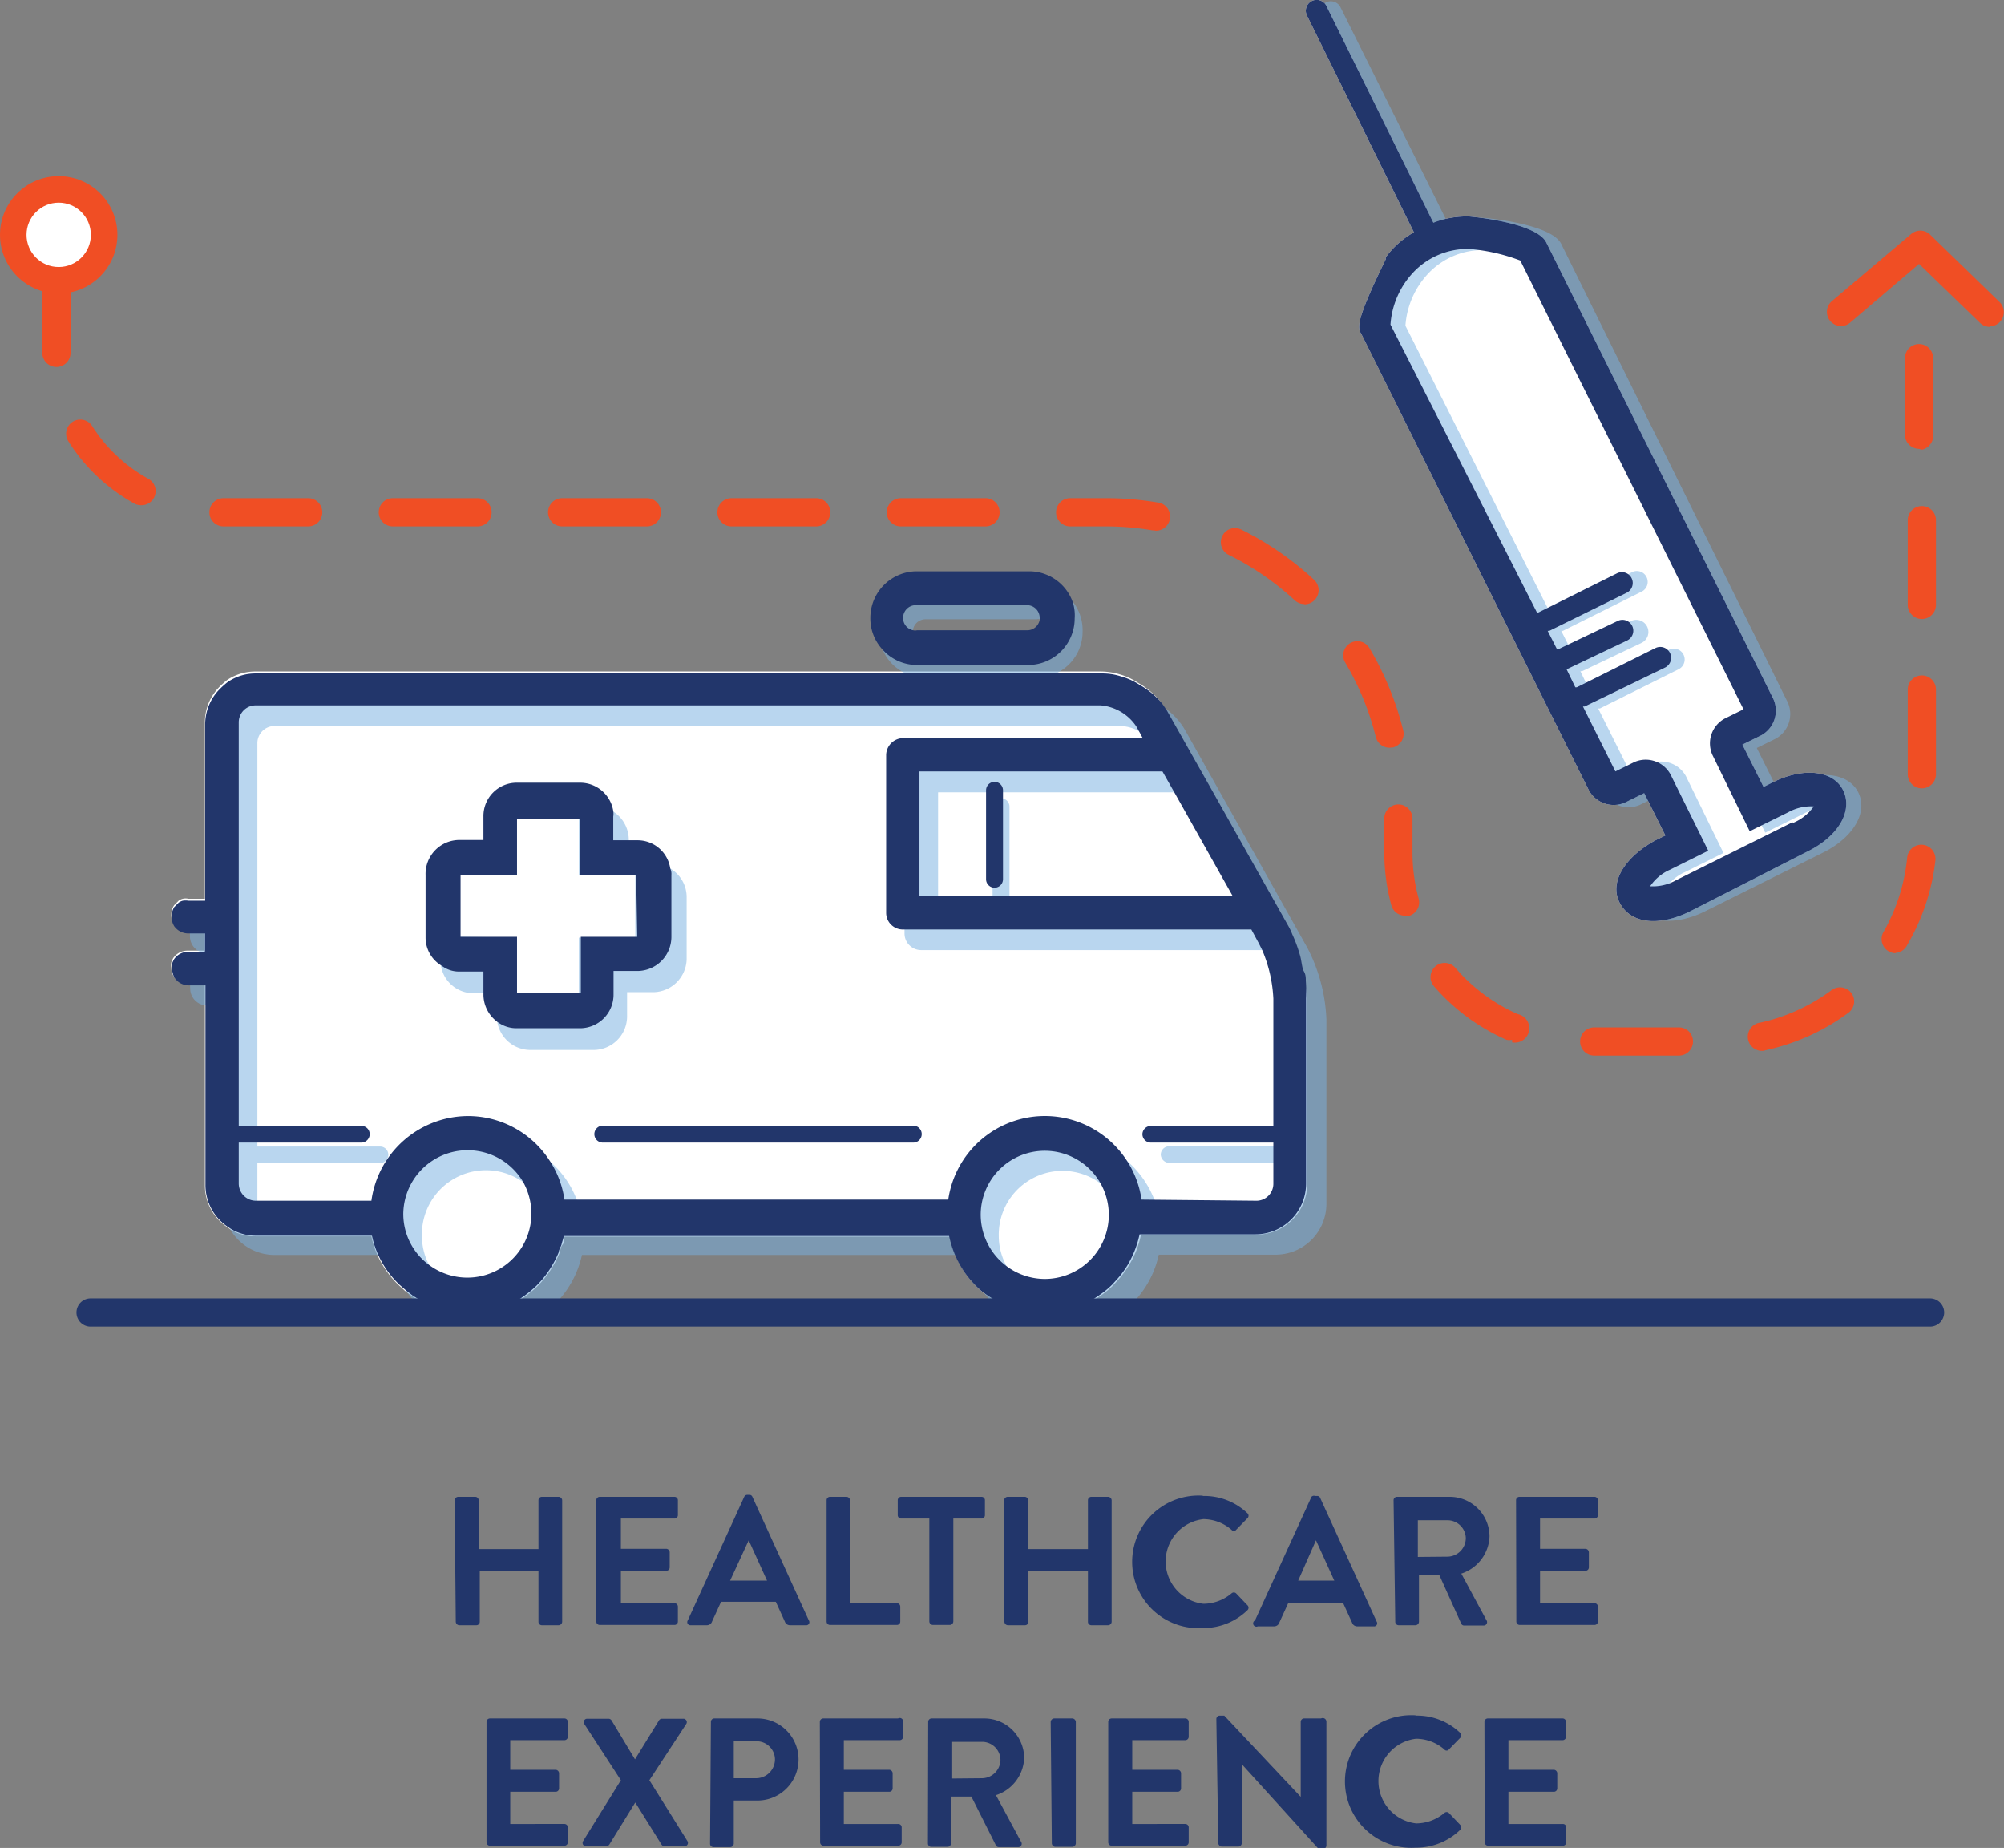 <svg xmlns="http://www.w3.org/2000/svg" viewBox="0 0 71.01 65.47"><rect x="0" y="0" width="71.01" height="65.47" fill="#808080" stroke="none"/><defs><style>.cls-1{fill:#22366b;}.cls-2{fill:#fff;}.cls-3{opacity:0.52;}.cls-4{fill:#79b1e0;}.cls-5{fill:#f04e24;}</style></defs><title>healthcare-exp</title><g id="Layer_2" data-name="Layer 2"><g id="final_icons_bios"><path class="cls-1" d="M16.11,53.15a.13.13,0,0,1,.12-.12h.61a.12.12,0,0,1,.12.12v1.73h2.12V53.15a.12.12,0,0,1,.12-.12h.6a.13.13,0,0,1,.12.12v4.31a.13.13,0,0,1-.12.12h-.6a.12.12,0,0,1-.12-.12v-1.8H17v1.8a.12.12,0,0,1-.12.12h-.61a.13.13,0,0,1-.12-.12Z"/><path class="cls-1" d="M21.13,53.15a.12.12,0,0,1,.12-.12H23.9a.12.12,0,0,1,.12.12v.53a.12.12,0,0,1-.12.12H22v1.07h1.61a.13.13,0,0,1,.12.12v.54a.12.12,0,0,1-.12.12H22V56.8H23.9a.12.12,0,0,1,.12.12v.53a.12.12,0,0,1-.12.12H21.25a.12.12,0,0,1-.12-.12Z"/><path class="cls-1" d="M24.37,57.41l2-4.38a.12.12,0,0,1,.11-.07h.07a.11.11,0,0,1,.11.07l2,4.38a.11.11,0,0,1-.11.17H28a.19.19,0,0,1-.19-.13l-.32-.7H25.55l-.32.7a.19.19,0,0,1-.19.13h-.57A.11.11,0,0,1,24.37,57.41ZM27.18,56l-.65-1.43h0L25.87,56Z"/><path class="cls-1" d="M29.29,53.15a.12.12,0,0,1,.12-.12H30a.13.13,0,0,1,.12.12V56.8h1.66a.12.12,0,0,1,.12.12v.53a.12.12,0,0,1-.12.12H29.41a.12.12,0,0,1-.12-.12Z"/><path class="cls-1" d="M32.93,53.8h-1a.12.12,0,0,1-.12-.12v-.53a.12.12,0,0,1,.12-.12h2.85a.12.12,0,0,1,.12.12v.53a.12.12,0,0,1-.12.12h-1v3.65a.13.13,0,0,1-.12.12h-.61a.13.13,0,0,1-.12-.12Z"/><path class="cls-1" d="M35.58,53.15a.13.13,0,0,1,.12-.12h.61a.12.12,0,0,1,.12.12v1.73h2.12V53.15a.12.12,0,0,1,.12-.12h.6a.13.13,0,0,1,.12.12v4.31a.13.13,0,0,1-.12.12h-.6a.12.12,0,0,1-.12-.12v-1.8H36.44v1.8a.12.12,0,0,1-.12.12h-.61a.13.13,0,0,1-.12-.12Z"/><path class="cls-1" d="M42.62,53a2.21,2.21,0,0,1,1.58.61.12.12,0,0,1,0,.18l-.4.41a.1.1,0,0,1-.16,0,1.54,1.54,0,0,0-1-.38,1.51,1.51,0,0,0,0,3,1.56,1.56,0,0,0,1-.37.12.12,0,0,1,.16,0l.4.42a.12.12,0,0,1,0,.18,2.24,2.24,0,0,1-1.58.63,2.35,2.35,0,1,1,0-4.69Z"/><path class="cls-1" d="M44.47,57.41l2-4.38A.12.12,0,0,1,46.6,53h.07a.11.11,0,0,1,.11.07l2,4.38a.11.11,0,0,1-.11.17h-.57a.19.19,0,0,1-.19-.13l-.32-.7H45.65l-.32.7a.19.19,0,0,1-.19.13h-.57A.11.11,0,0,1,44.47,57.41ZM47.28,56l-.65-1.43h0L46,56Z"/><path class="cls-1" d="M49.38,53.15a.12.12,0,0,1,.12-.12h1.86a1.41,1.41,0,0,1,1.42,1.4,1.44,1.44,0,0,1-1,1.32l.89,1.65a.12.12,0,0,1-.11.19h-.68a.11.11,0,0,1-.1-.06L51,55.8h-.72v1.66a.13.13,0,0,1-.12.12h-.6a.12.12,0,0,1-.12-.12Zm1.92,2a.66.66,0,0,0,.64-.66.65.65,0,0,0-.64-.63H50.24v1.3Z"/><path class="cls-1" d="M53.72,53.15a.12.12,0,0,1,.12-.12H56.5a.12.12,0,0,1,.12.12v.53a.12.12,0,0,1-.12.12H54.57v1.07h1.61a.13.13,0,0,1,.12.12v.54a.12.12,0,0,1-.12.12H54.57V56.8H56.5a.12.12,0,0,1,.12.12v.53a.12.12,0,0,1-.12.12H53.85a.12.12,0,0,1-.12-.12Z"/><path class="cls-1" d="M17.24,61a.12.12,0,0,1,.12-.12H20a.12.12,0,0,1,.12.12v.53a.12.12,0,0,1-.12.12H18.08V62.7h1.61a.13.13,0,0,1,.12.12v.54a.12.12,0,0,1-.12.12H18.08v1.14H20a.12.12,0,0,1,.12.12v.53a.12.12,0,0,1-.12.12H17.36a.12.12,0,0,1-.12-.12Z"/><path class="cls-1" d="M22,63.07l-1.3-2a.12.12,0,0,1,.11-.18h.76a.13.13,0,0,1,.1.06l.83,1.38h0l.85-1.38a.12.12,0,0,1,.1-.06h.76a.12.12,0,0,1,.11.18l-1.31,2,1.35,2.16a.12.12,0,0,1-.11.18h-.7a.13.13,0,0,1-.11-.06l-.93-1.49h0l-.92,1.49a.14.14,0,0,1-.11.06h-.7a.12.12,0,0,1-.12-.18Z"/><path class="cls-1" d="M25.19,61a.12.12,0,0,1,.12-.12h1.53a1.45,1.45,0,1,1,0,2.91H26v1.53a.13.13,0,0,1-.12.12h-.6a.12.12,0,0,1-.12-.12Zm1.6,2a.67.67,0,0,0,.67-.68.65.65,0,0,0-.67-.63H26V63Z"/><path class="cls-1" d="M29.05,61a.12.12,0,0,1,.12-.12h2.65A.12.12,0,0,1,32,61v.53a.12.12,0,0,1-.12.12H29.9V62.7h1.61a.13.13,0,0,1,.12.12v.54a.12.12,0,0,1-.12.12H29.9v1.14h1.93a.12.12,0,0,1,.12.12v.53a.12.12,0,0,1-.12.12H29.18a.12.12,0,0,1-.12-.12Z"/><path class="cls-1" d="M32.89,61a.12.12,0,0,1,.12-.12h1.86a1.41,1.41,0,0,1,1.42,1.4,1.44,1.44,0,0,1-1,1.32l.89,1.65a.12.12,0,0,1-.11.19h-.68a.11.11,0,0,1-.1-.06l-.87-1.73h-.72v1.66a.13.13,0,0,1-.12.12H33a.12.12,0,0,1-.12-.12Zm1.92,2a.66.66,0,0,0,.64-.66.65.65,0,0,0-.64-.63H33.74v1.3Z"/><path class="cls-1" d="M37.23,61a.13.13,0,0,1,.12-.12H38a.13.13,0,0,1,.12.12v4.31a.13.13,0,0,1-.12.12h-.61a.13.13,0,0,1-.12-.12Z"/><path class="cls-1" d="M39.27,61a.12.12,0,0,1,.12-.12H42a.12.12,0,0,1,.12.12v.53a.12.12,0,0,1-.12.12H40.12V62.7h1.61a.13.13,0,0,1,.12.12v.54a.12.12,0,0,1-.12.12H40.12v1.14H42a.12.12,0,0,1,.12.12v.53a.12.12,0,0,1-.12.12H39.39a.12.12,0,0,1-.12-.12Z"/><path class="cls-1" d="M43.1,60.9a.12.12,0,0,1,.12-.12h.16l2.71,2.88h0V61a.12.12,0,0,1,.12-.12h.6A.13.13,0,0,1,47,61v4.38a.12.12,0,0,1-.12.12h-.16l-2.72-3h0v2.8a.12.12,0,0,1-.12.12h-.59a.13.13,0,0,1-.12-.12Z"/><path class="cls-1" d="M50.16,60.78a2.21,2.21,0,0,1,1.58.61.12.12,0,0,1,0,.18l-.4.41a.1.1,0,0,1-.16,0,1.54,1.54,0,0,0-1-.38,1.51,1.51,0,0,0,0,3,1.56,1.56,0,0,0,1-.37.12.12,0,0,1,.16,0l.4.42a.12.12,0,0,1,0,.18,2.24,2.24,0,0,1-1.58.63,2.35,2.35,0,1,1,0-4.69Z"/><path class="cls-1" d="M52.6,61a.12.12,0,0,1,.12-.12h2.65a.12.12,0,0,1,.12.12v.53a.12.12,0,0,1-.12.12H53.45V62.7h1.61a.13.13,0,0,1,.12.12v.54a.12.12,0,0,1-.12.12H53.45v1.14h1.93a.12.12,0,0,1,.12.12v.53a.12.12,0,0,1-.12.12H52.73a.12.12,0,0,1-.12-.12Z"/><path class="cls-2" d="M46.32,35.37v6.57a1.8,1.8,0,0,1-1.79,1.8h-4.1A3.31,3.31,0,0,1,40,44.83a3.47,3.47,0,0,1-.35.48l-.2.22a3,3,0,0,1-.45.37,2.89,2.89,0,0,1-.5.29,3,3,0,0,1-.56.2,2.69,2.69,0,0,1-.55.11h-.06l-.31,0-.31,0h-.06l-.25,0a3.69,3.69,0,0,1-.58-.16l-.27-.11a4.85,4.85,0,0,1-.74-.46h0l0,0a3.45,3.45,0,0,1-.92-1.22,3.73,3.73,0,0,1-.24-.74H20c0,.09,0,.2-.07.29s-.07.19-.1.28a3.69,3.69,0,0,1-.21.43,3.6,3.6,0,0,1-.59.77,4.26,4.26,0,0,1-.45.37,3.39,3.39,0,0,1-.51.29l-.27.11a3.69,3.69,0,0,1-.58.16l-.25,0h-.06l-.31,0-.31,0h-.06a2,2,0,0,1-.4-.08,3.27,3.27,0,0,1-.43-.12L15,46.14a3.61,3.61,0,0,1-.42-.24h0l-.22-.16h0l-.22-.2a3.36,3.36,0,0,1-.73-1,3.2,3.2,0,0,1-.25-.74H9.06a1.76,1.76,0,0,1-.86-.22l-.11-.08a1.78,1.78,0,0,1-.83-1.51V34.87H6.67a.61.61,0,0,1-.5-.26.57.57,0,0,1-.1-.33.45.45,0,0,1,0-.19,1.06,1.06,0,0,1,.07-.15.61.61,0,0,1,.5-.26h.59V33H6.67a.61.61,0,0,1-.5-.26.57.57,0,0,1-.1-.33.6.6,0,0,1,.1-.34l.16-.16a.43.43,0,0,1,.15-.07.45.45,0,0,1,.19,0h.59V25.58a1.78,1.78,0,0,1,.53-1.26,3,3,0,0,1,.26-.23h0a1.81,1.81,0,0,1,1-.3H39a2.41,2.41,0,0,1,.67.1,2.24,2.24,0,0,1,.54.23l.23.14a2.63,2.63,0,0,1,.45.35,1.89,1.89,0,0,1,.23.25l.15.22v0h0l0,0h0l1.56,2.76,2.76,4.92a2.28,2.28,0,0,1,.13.26,5,5,0,0,1,.27.73c.06.2.1.4.14.58s0,.23.07.34A5.13,5.13,0,0,1,46.32,35.37Z"/><g class="cls-3"><path class="cls-4" d="M38,21.3a1.63,1.63,0,0,0-1.23-.56H32.8a1.66,1.66,0,0,0-1.65,1.65,1.5,1.5,0,0,0,.11.58,1.56,1.56,0,0,0,.67.8h0a1.54,1.54,0,0,0,.85.25h3.94a1.6,1.6,0,0,0,.86-.25h0a1.62,1.62,0,0,0,.78-1.39A1.64,1.64,0,0,0,38,21.3Zm-.77,1.09a.45.45,0,0,1-.45.44H32.8a.45.45,0,0,1-.45-.44.26.26,0,0,1,0-.08.45.45,0,0,1,.44-.37h3.94a.3.3,0,0,1,.13,0A.44.44,0,0,1,37.19,22.39Z"/></g><g class="cls-3"><path class="cls-4" d="M35.17,31.73V28.58a.3.3,0,1,1,.6,0v3.15a.3.3,0,1,1-.6,0Z"/></g><g class="cls-3"><path class="cls-4" d="M46.32,33.57,42,25.88a2.48,2.48,0,0,0-.66-.75l0,0h0a2.84,2.84,0,0,0-1.62-.59h-30a1.8,1.8,0,0,0-1.81,1.79v6.25H7.32a.61.61,0,0,0-.59.46s0,.08,0,.13a.6.6,0,0,0,.3.52.61.61,0,0,0,.29.08h.59v.66H7.32a.59.59,0,0,0-.58.46.56.56,0,0,0,0,.13.6.6,0,0,0,.54.6h.65v7.07a1.76,1.76,0,0,0,.18.77h0a1.81,1.81,0,0,0,1.63,1h4.1a3.3,3.3,0,0,0,.53,1.24h0a3.2,3.2,0,0,0,.71.76h1.18l.31,0,.31,0h2.49a3.49,3.49,0,0,0,1.25-2H34.28a3.41,3.41,0,0,0,.51,1.22l0,0h0a3.1,3.1,0,0,0,.72.77H36.7l.31,0,.31,0h2.49a3.46,3.46,0,0,0,1.25-2h4.11A1.8,1.8,0,0,0,47,42.68V36.11A6,6,0,0,0,46.32,33.57Zm-4.47-5.5,2.48,4.4H33.24v-4.4ZM15.24,44.88a2.22,2.22,0,0,1-.29-1.1A2.27,2.27,0,1,1,17.21,46,2.24,2.24,0,0,1,15.24,44.88Zm19-1.6H20.65a3.26,3.26,0,0,0-.2-.74,3.37,3.37,0,0,0-1-1.42h0a3.45,3.45,0,0,0-5.63,2.16H9.72a.61.61,0,0,1-.6-.6V41.21h4.35a.3.3,0,0,0,.29-.3.29.29,0,0,0-.29-.29H9.12V26.31a.61.61,0,0,1,.6-.59h30a1.5,1.5,0,0,1,.75.25,1.45,1.45,0,0,1,.52.49l.24.42H32.65a.6.6,0,0,0-.6.59v5.6a.59.59,0,0,0,.6.59H45l.27.5a4.8,4.8,0,0,1,.51,1.94v4.51H41.44a.3.3,0,0,0-.31.29.31.31,0,0,0,.31.3h4.34v1.46a.6.6,0,0,1-.59.6H41.11a3.25,3.25,0,0,0-.2-.74,3.47,3.47,0,0,0-1-1.41,3.45,3.45,0,0,0-5.65,2.14Zm1.44,1.6a2.22,2.22,0,0,1-.29-1.1A2.26,2.26,0,0,1,39,41.93a2.29,2.29,0,0,1,.94,1.85,2.26,2.26,0,0,1-4.24,1.1Z"/></g><path class="cls-1" d="M46.27,34.75c0-.11,0-.22-.07-.34s-.08-.39-.14-.58a5,5,0,0,0-.27-.73,2.24,2.24,0,0,0-.12-.26l-2.77-4.92-1.56-2.76h0l0,0h0v0l-.15-.22a1.89,1.89,0,0,0-.23-.25,2.63,2.63,0,0,0-.45-.35l-.23-.14a2.24,2.24,0,0,0-.54-.23,2.14,2.14,0,0,0-.68-.11h-30a1.74,1.74,0,0,0-1,.31h0a3,3,0,0,0-.26.23,1.78,1.78,0,0,0-.53,1.26v6.25H6.67a.61.61,0,0,0-.19,0,.43.43,0,0,0-.15.07l-.16.16a.68.68,0,0,0-.09.34.64.64,0,0,0,.09.33.61.61,0,0,0,.5.26h.59v.65H6.67a.61.61,0,0,0-.5.26,1.06,1.06,0,0,0-.07.15.59.59,0,0,0,0,.18.65.65,0,0,0,.09.34.61.61,0,0,0,.5.26h.59v7.07a1.78,1.78,0,0,0,.83,1.51h0l.11.07a1.76,1.76,0,0,0,.86.22h4.1a3.2,3.2,0,0,0,.25.74,3.36,3.36,0,0,0,.73,1l.22.19.23.18h0a3.61,3.61,0,0,0,.42.24l.36.16a3.27,3.27,0,0,0,.43.12,3.77,3.77,0,0,0,.45.08h.62l.3,0a3.69,3.69,0,0,0,.58-.16l.27-.11a3.39,3.39,0,0,0,.51-.29,4.26,4.26,0,0,0,.45-.37,3.6,3.6,0,0,0,.59-.77,3.69,3.69,0,0,0,.21-.43c0-.09.08-.19.1-.28s.06-.2.08-.29H33.63a3.73,3.73,0,0,0,.24.74,3.45,3.45,0,0,0,.92,1.22l0,0h0a4.85,4.85,0,0,0,.74.46l.27.11a3.69,3.69,0,0,0,.58.16l.3,0h.62a3.25,3.25,0,0,0,.6-.11,3,3,0,0,0,.56-.2,2.89,2.89,0,0,0,.5-.29,3,3,0,0,0,.45-.37l.2-.22a3.47,3.47,0,0,0,.35-.48,3.61,3.61,0,0,0,.42-1.08h4.11a1.8,1.8,0,0,0,1.79-1.8V35.37A5.13,5.13,0,0,0,46.27,34.75Zm-4.66-6.68,2.06,3.66H32.58v-4.4h8.61ZM14.29,43a2.28,2.28,0,0,1,4.26-1.1,2.31,2.31,0,0,1,.28,1.1,2.27,2.27,0,0,1-3.59,1.84A2.24,2.24,0,0,1,14.29,43Zm20.46,0A2.27,2.27,0,1,1,37,45.31,2.28,2.28,0,0,1,34.75,43Zm5.7-.5a3.44,3.44,0,0,0-.54-1.41,3.46,3.46,0,0,0-6.31,1.41H20a3.37,3.37,0,0,0-.55-1.42h0a3.44,3.44,0,0,0-2.87-1.54,3.47,3.47,0,0,0-3.42,3H9.06a.61.61,0,0,1-.6-.6V40.48h4.35a.3.3,0,0,0,.29-.3.29.29,0,0,0-.29-.29H8.46V25.58a.6.6,0,0,1,.6-.59H39a1.69,1.69,0,0,1,1.26.74l.14.25.09.17H32a.61.61,0,0,0-.6.59v5.6a.59.59,0,0,0,.6.59H44.34l.27.5.12.24a5,5,0,0,1,.39,1.71v4.51H40.78a.3.3,0,0,0-.3.29.3.3,0,0,0,.3.3h4.34v1.46a.6.6,0,0,1-.59.6Z"/><path class="cls-1" d="M32.66,40.18a.3.3,0,0,1-.3.3h-11a.3.3,0,0,1,0-.6h11a.3.3,0,0,1,.3.3Z"/><path class="cls-1" d="M38,21.3a1.64,1.64,0,0,0-1.54-1.06H32.49a1.65,1.65,0,0,0-1.65,1.64A1.62,1.62,0,0,0,31.26,23a1.63,1.63,0,0,0,1.23.56h3.94a1.65,1.65,0,0,0,1.65-1.65A1.51,1.51,0,0,0,38,21.3ZM32,21.88a.45.45,0,0,1,.45-.44h3.94a.45.45,0,0,1,.45.44.26.26,0,0,1,0,.08.45.45,0,0,1-.44.37H32.49a.3.3,0,0,1-.13,0A.44.44,0,0,1,32,21.88Z"/><g class="cls-3"><path class="cls-4" d="M23.75,30.77a1,1,0,0,0-.63-.19h-.84v-.84a1.19,1.19,0,0,0-.57-1,1.11,1.11,0,0,0-.63-.19H18.86a1.21,1.21,0,0,0-1.21,1.21v.84h-.83a1.19,1.19,0,0,0-1.2,1.19V34a.44.44,0,0,0,0,.19,1.17,1.17,0,0,0,1.17,1h.83V36a.5.5,0,0,0,0,.2,1.19,1.19,0,0,0,1.18,1h2.22a1.19,1.19,0,0,0,1.2-1.2v-.85h.84A1.2,1.2,0,0,0,24.33,34V31.77A1.17,1.17,0,0,0,23.75,30.77Zm-7.46,2.42V31h2v-2h2.22v2h2v2.22h-2v2H18.32v-2Z"/></g><path class="cls-1" d="M23.75,30.77a1.17,1.17,0,0,0-1.17-1h-.85v-.84a.67.67,0,0,0,0-.2,1.19,1.19,0,0,0-1.18-1H18.32a1.18,1.18,0,0,0-1.19,1.19v.84h-.84A1.2,1.2,0,0,0,15.08,31v2.22a1.16,1.16,0,0,0,.58,1,1,1,0,0,0,.63.2h.84v.83a1.21,1.21,0,0,0,.56,1,1.12,1.12,0,0,0,.63.18h2.22a1.19,1.19,0,0,0,1.2-1.2v-.83h.85a1.21,1.21,0,0,0,1.2-1.2V31A.46.46,0,0,0,23.75,30.77Zm-1.17,2.42h-2v2H18.32v-2h-2V31h2v-2h2.22v2h2Z"/><path class="cls-1" d="M34.94,31.11V28a.3.3,0,1,1,.6,0v3.15a.3.3,0,1,1-.6,0Z"/><path class="cls-1" d="M34.94,31.11"/><path class="cls-5" d="M70.51,11.58a.5.5,0,0,1-.35-.14L68,9.35l-2.44,2.08a.5.5,0,1,1-.65-.76L67.71,8.3a.5.5,0,0,1,.67,0l2.47,2.4a.5.5,0,0,1-.35.86Z"/><path class="cls-5" d="M59.49,37.4h-3a.5.5,0,0,1,0-1h3a.5.5,0,0,1,0,1Zm3-.17a.5.5,0,0,1-.11-1,6.63,6.63,0,0,0,2.52-1.15.5.5,0,0,1,.6.8,7.63,7.63,0,0,1-2.9,1.32Zm-8.91-.39a.5.5,0,0,1-.2,0,7.28,7.28,0,0,1-2.57-1.9.5.5,0,0,1,.76-.65,6.25,6.25,0,0,0,2.21,1.64.5.5,0,0,1-.2,1Zm13.59-3.07a.5.5,0,0,1-.43-.75,6.62,6.62,0,0,0,.84-2.64.5.5,0,0,1,1,.1,7.63,7.63,0,0,1-1,3A.5.5,0,0,1,67.16,33.76ZM49.78,32.44a.5.5,0,0,1-.48-.37,7.22,7.22,0,0,1-.25-1.9V29a.5.5,0,1,1,1,0v1.21a6.22,6.22,0,0,0,.22,1.63.5.5,0,0,1-.35.61ZM68.1,27.93a.5.5,0,0,1-.5-.5v-3a.5.5,0,0,1,1,0v3A.5.5,0,0,1,68.1,27.93ZM49.24,26.49a.5.5,0,0,1-.49-.38,9.8,9.8,0,0,0-1.08-2.63.5.5,0,1,1,.86-.51,10.82,10.82,0,0,1,1.19,2.9.5.5,0,0,1-.36.61ZM68.1,21.93a.5.5,0,0,1-.5-.5v-3a.5.5,0,0,1,1,0v3A.5.5,0,0,1,68.1,21.93ZM46.22,21.4a.5.5,0,0,1-.34-.13,9.88,9.88,0,0,0-2.34-1.61.5.5,0,0,1,.44-.9,10.86,10.86,0,0,1,2.58,1.78.5.5,0,0,1-.34.87Zm-5.3-2.61h-.08a10,10,0,0,0-1.65-.14H37.92a.5.5,0,0,1,0-1h1.26A11,11,0,0,1,41,17.8a.5.5,0,0,1-.08,1Zm-6-.14h-3a.5.5,0,0,1,0-1h3a.5.5,0,0,1,0,1Zm-6,0h-3a.5.5,0,0,1,0-1h3a.5.5,0,0,1,0,1Zm-6,0h-3a.5.5,0,0,1,0-1h3a.5.5,0,0,1,0,1Zm-6,0h-3a.5.5,0,0,1,0-1h3a.5.5,0,0,1,0,1Zm-6,0h-3a.5.5,0,0,1-.5-.5.5.5,0,0,1,.5-.5h3a.5.5,0,0,1,0,1ZM5,17.9a.49.49,0,0,1-.24-.06,6.49,6.49,0,0,1-2.34-2.21.5.5,0,1,1,.85-.53,5.5,5.5,0,0,0,2,1.87A.5.5,0,0,1,5,17.9Zm63-2a.5.5,0,0,1-.5-.5V12.69a.5.5,0,0,1,1,0v2.74A.5.5,0,0,1,68.1,15.93ZM2,13a.5.5,0,0,1-.5-.47c0-.12,0-.25,0-.37V9.54a.5.5,0,1,1,1,0V12.2c0,.1,0,.21,0,.31A.5.5,0,0,1,2,13Z"/><path class="cls-2" d="M65.31,28c-.35-.71-1.41-.83-2.5-.28l-.32.16-.75-1.5.67-.33a1,1,0,0,0,.43-1.28L54.79,8.59c-.35-.71-2.69-.92-2.72-.92a3.2,3.2,0,0,0-1.28.22L47,.21a.38.38,0,0,0-.69.34L50.1,8.23a3.15,3.15,0,0,0-1,.89l0,.07c-1.08,2.21-1,2.42-.86,2.65L56.3,28a1,1,0,0,0,1.29.43l.67-.33.75,1.5-.33.16C57.58,30.35,57,31.26,57.4,32s1.4.83,2.5.28L64,30.19C65.13,29.65,65.67,28.74,65.31,28Z"/><g class="cls-3"><path class="cls-4" d="M65.85,28.08c-.35-.71-1.41-.83-2.5-.28L63,28l-.75-1.5.67-.33a1,1,0,0,0,.43-1.28L55.32,8.64c-.35-.71-2.69-.92-2.72-.92a3.2,3.2,0,0,0-1.28.22L47.5.26a.38.38,0,0,0-.69.34l3.82,7.68a3.15,3.15,0,0,0-1,.89l0,.07c-1.08,2.21-1,2.42-.86,2.65l8.06,16.19a1,1,0,0,0,1.29.43l.67-.33.75,1.5-.33.16c-1.09.54-1.63,1.46-1.28,2.16s1.4.83,2.5.28l4.14-2.06C65.66,29.69,66.2,28.79,65.85,28.08Zm-1.79,1.13-4.14,2.06a1.66,1.66,0,0,1-.91.21,1.64,1.64,0,0,1,.71-.59l1.35-.67L59.74,27.5a1,1,0,0,0-1.29-.43l-.67.33-1.15-2.3.06,0,2.79-1.39a.38.38,0,1,0-.34-.69l-2.79,1.39-.05,0L56,23.78l.06,0,2.1-1A.38.38,0,1,0,57.8,22l-2.1,1-.05,0-.33-.65.06,0,2.79-1.39a.38.38,0,0,0-.34-.69L55,21.76l-.05,0L49.8,11.54a3,3,0,0,1,.79-1.83,2.65,2.65,0,0,1,2-.85,6.61,6.61,0,0,1,1.81.41l7.91,15.9-.67.33a1,1,0,0,0-.43,1.29l1.34,2.71,1.36-.67a1.66,1.66,0,0,1,.91-.21A1.69,1.69,0,0,1,64.06,29.21Z"/></g><path class="cls-4" d="M53,10.64"/><path class="cls-1" d="M65.31,28c-.35-.71-1.41-.83-2.5-.28l-.32.16-.75-1.5.67-.33a1,1,0,0,0,.43-1.28L54.79,8.59c-.35-.71-2.69-.92-2.72-.92a3.2,3.2,0,0,0-1.28.22L47,.21a.38.38,0,0,0-.69.34L50.1,8.23a3.15,3.15,0,0,0-1,.89l0,.07c-1.08,2.21-1,2.42-.86,2.65L56.3,28a1,1,0,0,0,1.29.43l.67-.33.75,1.5-.33.16C57.58,30.35,57,31.26,57.4,32s1.4.83,2.5.28L64,30.19C65.13,29.65,65.67,28.74,65.31,28Zm-1.79,1.13-4.14,2.06a1.66,1.66,0,0,1-.91.21,1.64,1.64,0,0,1,.71-.59l1.35-.67L59.2,27.45A1,1,0,0,0,57.91,27l-.67.33-1.15-2.3.06,0L59,23.65a.38.38,0,1,0-.34-.69l-2.79,1.39-.05,0-.32-.66.06,0,2.1-1a.38.38,0,1,0-.34-.69l-2.1,1-.05,0-.33-.65.06,0L57.64,21a.38.38,0,0,0-.34-.69l-2.79,1.39-.05,0L49.27,11.5a3,3,0,0,1,.79-1.83,2.65,2.65,0,0,1,2-.85,6.61,6.61,0,0,1,1.81.41l7.91,15.9-.67.33a1,1,0,0,0-.43,1.29L62,29.45l1.36-.67a1.66,1.66,0,0,1,.91-.21A1.69,1.69,0,0,1,63.52,29.16Z"/><path class="cls-1" d="M52.57,10.6"/><circle class="cls-5" cx="2.08" cy="8.32" r="2.08"/><circle class="cls-2" cx="2.08" cy="8.32" r="1.14"/><path class="cls-1" d="M68.39,47H3.21a.5.5,0,0,1,0-1H68.39a.5.5,0,0,1,0,1Z"/></g></g></svg>